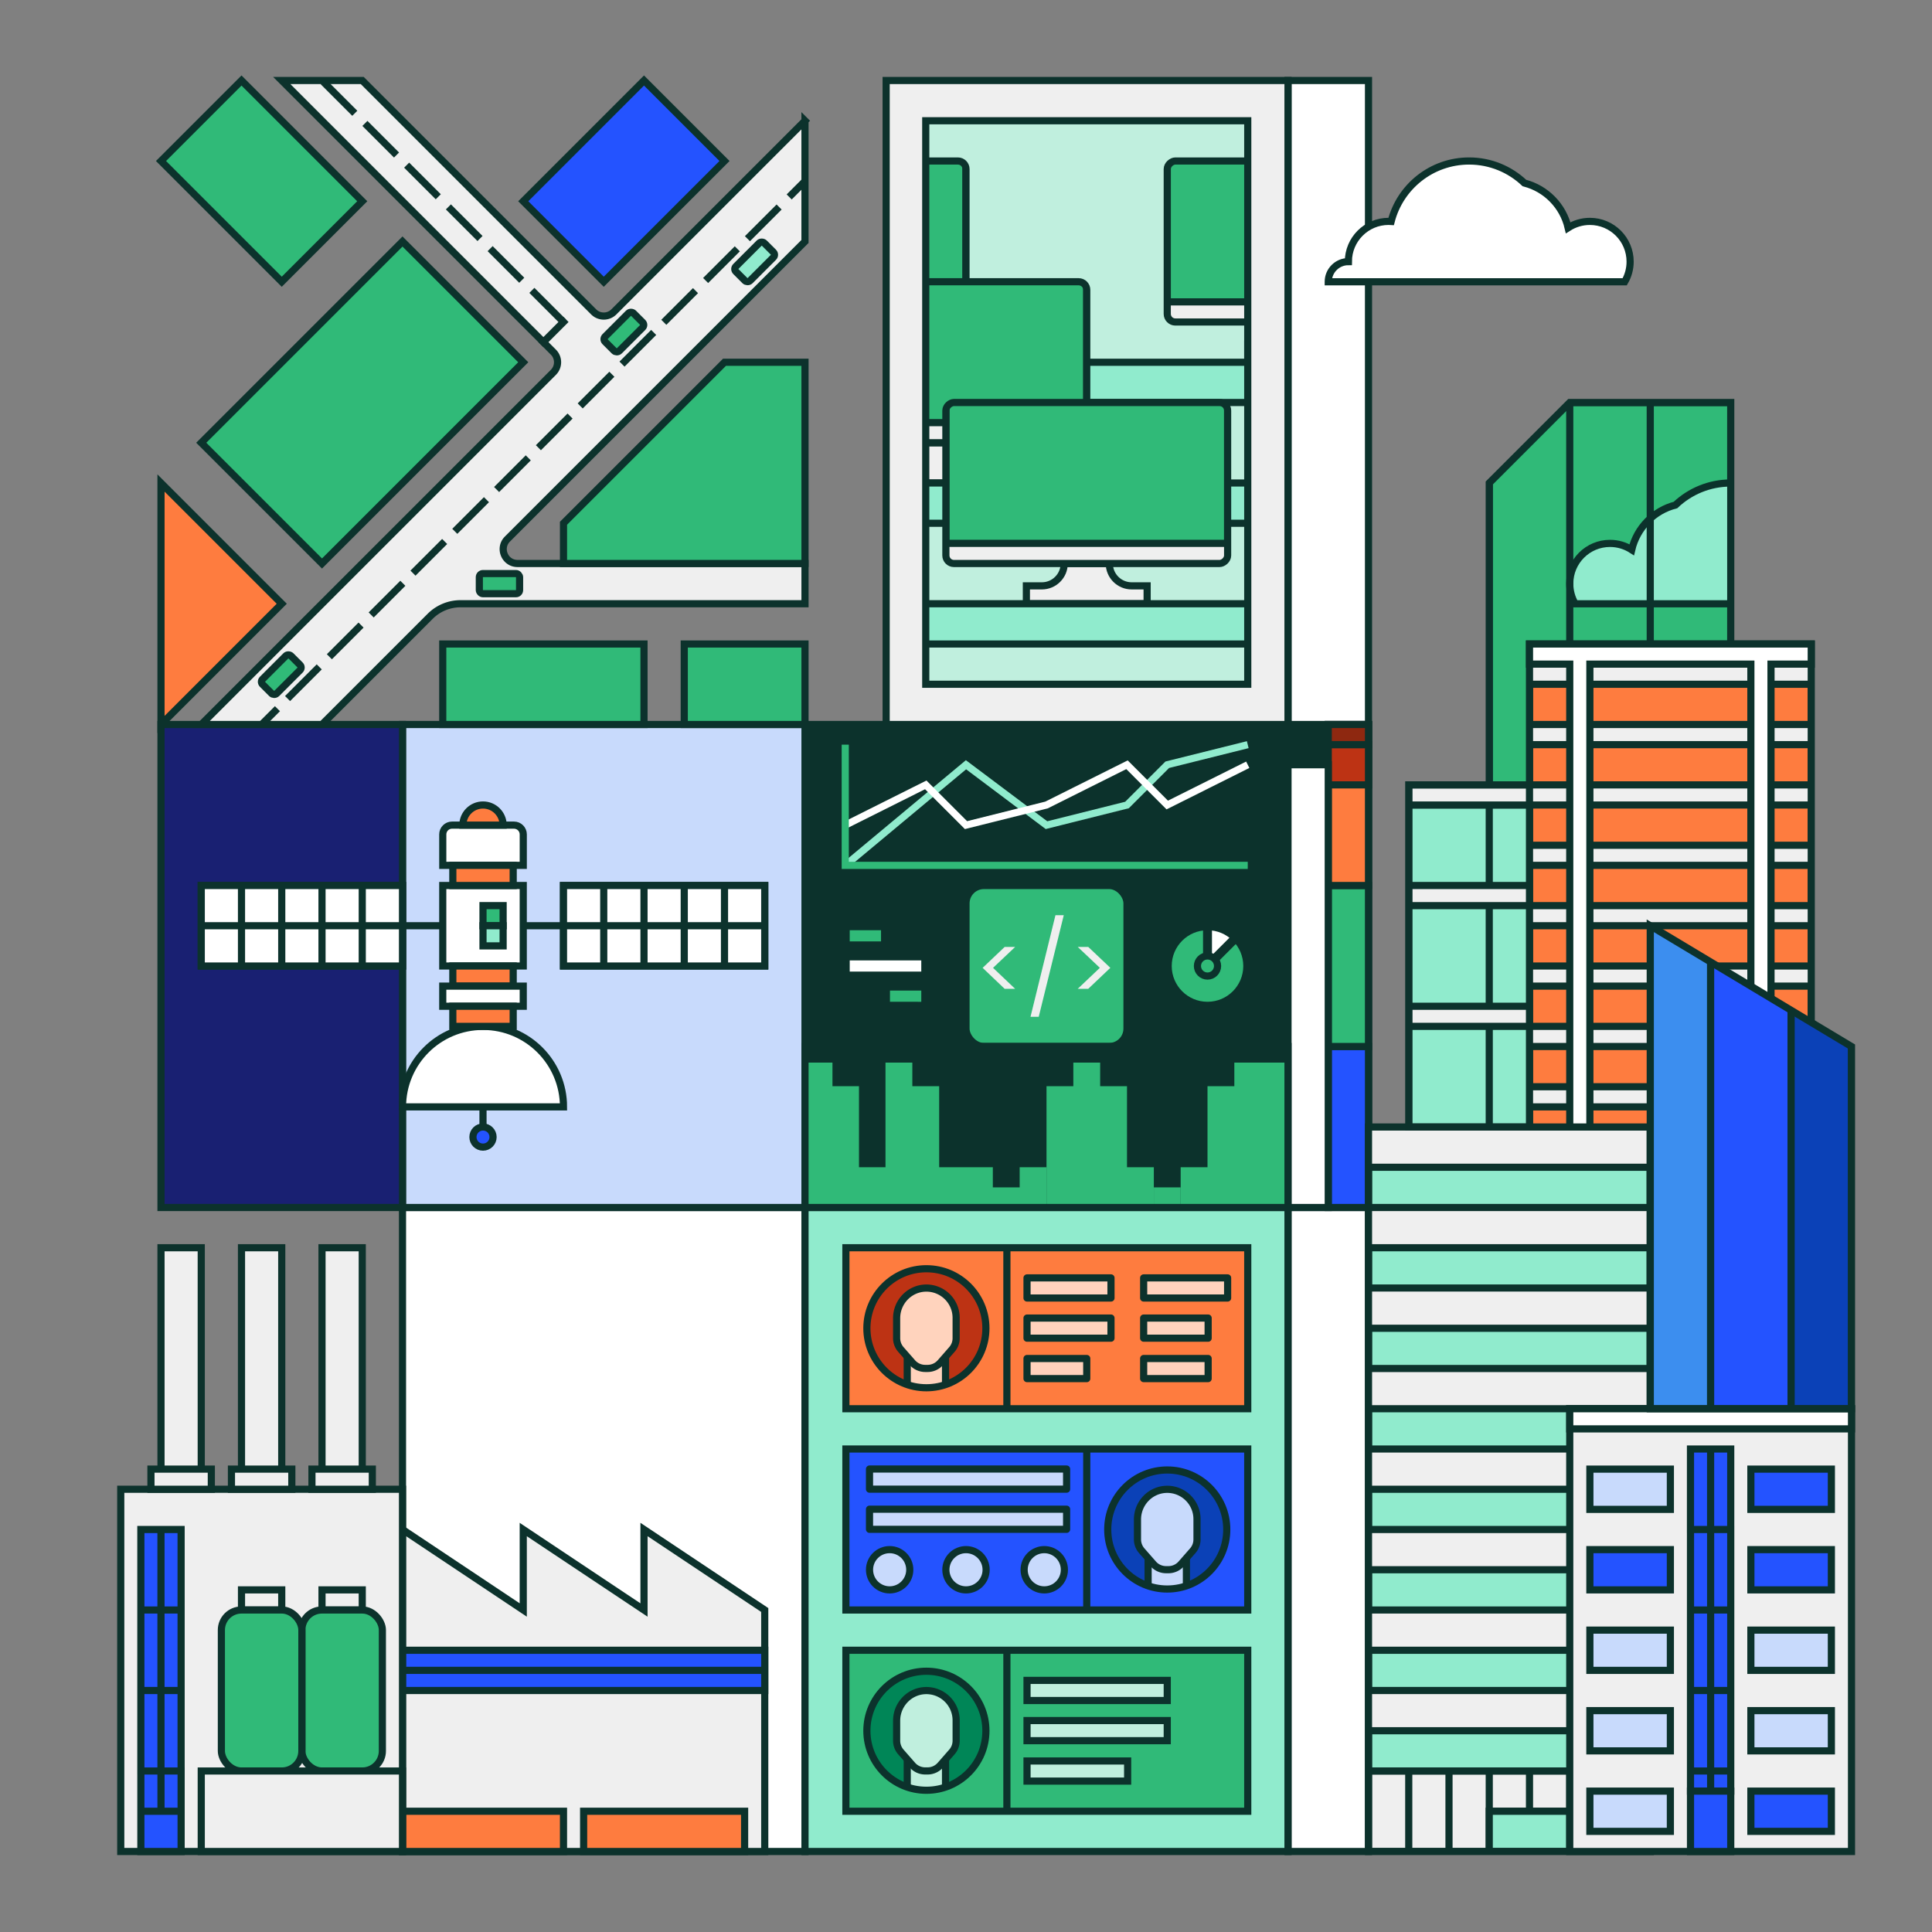<svg xmlns="http://www.w3.org/2000/svg" viewBox="0 0 1080 1080"><rect x="0" y="0" width="1080" height="1080" fill="#808080" stroke="none"/><defs><clipPath id="clippath"><circle cx="517.86" cy="967.5" r="33.27" style="stroke-miterlimit:10;stroke:#0c322c;stroke-width:4px;fill:#008657"/></clipPath><clipPath id="clippath-1"><circle cx="517.86" cy="742.5" r="33.27" class="cls-11"/></clipPath><clipPath id="clippath-2"><circle cx="652.5" cy="855" r="33.27" class="cls-12"/></clipPath><clipPath id="clippath-3"><path d="M967.5 225h-90l-45 45v180h135z" class="cls-16"/></clipPath><clipPath id="clippath-4"><path d="M1046.25 337.5c0-6.21-5.04-11.25-11.25-11.25 0-12.43-10.07-22.5-22.5-22.5-.47 0-.94.02-1.41.05-4.98-19.43-22.61-33.8-43.59-33.8-11.97 0-22.84 4.68-30.9 12.31-12.12 3.11-21.61 12.78-24.46 25.01-3.5-2.25-7.67-3.56-12.14-3.56-12.43 0-22.5 10.07-22.5 22.5 0 4.1 1.1 7.94 3.02 11.25h165.73Z" class="cls-13"/></clipPath><clipPath id="clippath-5"><path d="M765 630h157.5v405H765z" class="cls-16"/></clipPath><clipPath id="clippath-6"><path d="M787.5 438.75h135V630h-135z" class="cls-16"/></clipPath><clipPath id="clippath-7"><path d="M855 360h157.5v270H855z" class="cls-16"/></clipPath><clipPath id="clippath-8"><path d="m1035 585-112.5-67.5v270H1035z" class="cls-16"/></clipPath><clipPath id="clippath-9"><path d="M517.5 67.5h180v315h-180z" class="cls-24"/></clipPath><clipPath id="clippath-10"><rect width="90" height="157.5" x="416.25" y="56.25" class="cls-16" rx="4.52" ry="4.52" transform="rotate(90 461.25 135)"/></clipPath><clipPath id="clippath-11"><rect width="90" height="157.5" x="686.25" y="56.25" class="cls-16" rx="4.52" ry="4.52" transform="rotate(90 731.25 135)"/></clipPath><clipPath id="clippath-12"><rect width="90" height="157.5" x="483.75" y="123.75" class="cls-16" rx="4.52" ry="4.52" transform="rotate(90 528.75 202.5)"/></clipPath><clipPath id="clippath-13"><rect width="90" height="157.5" x="562.5" y="191.25" class="cls-16" rx="4.52" ry="4.52" transform="rotate(90 607.5 270)"/></clipPath><clipPath id="clippath-14"><path d="M720 585v90H450v-90z" class="cls-21"/></clipPath><clipPath id="clippath-15"><circle cx="675" cy="540" r="22.5" class="cls-7"/></clipPath><style>.cls-10,.cls-11,.cls-12,.cls-13,.cls-16,.cls-17,.cls-20,.cls-21,.cls-22,.cls-23,.cls-24,.cls-26,.cls-3,.cls-7,.cls-8{stroke-miterlimit:10}.cls-10,.cls-11,.cls-12,.cls-13,.cls-16,.cls-17,.cls-20,.cls-21,.cls-22,.cls-23,.cls-24,.cls-26,.cls-27,.cls-28,.cls-3,.cls-7,.cls-8{stroke:#0c322c}.cls-22{fill:none}.cls-7,.cls-8{stroke-width:5px}.cls-10,.cls-11,.cls-12,.cls-13,.cls-16,.cls-17,.cls-20,.cls-21,.cls-22,.cls-23,.cls-24,.cls-26,.cls-27,.cls-28,.cls-3{stroke-width:4px}.cls-20,.cls-8{fill:#fff}.cls-27,.cls-3{fill:#c8dafc}.cls-16,.cls-32,.cls-33{fill:#efefef}.cls-33,.cls-34{stroke-width:0}.cls-11{fill:#bd3314}.cls-13{fill:#90ebcd}.cls-17,.cls-34,.cls-7{fill:#30ba78}.cls-27,.cls-28{stroke-linejoin:round}.cls-10{fill:#fe7c3f}.cls-21{fill:#0c322c}.cls-12{fill:#0b41b7}.cls-24{fill:#c0efde}.cls-23{fill:#2453ff}.cls-26,.cls-28{fill:#ffd3bd}</style></defs><g id="BG"><path d="M720 45h45v990h-45zM225 675h225v360H225z" class="cls-20"/><path d="M450 405h270v270H450z" class="cls-21"/><path d="M495.36 45H720v360H495.36z" class="cls-16"/><path d="M450 675h270v360H450z" class="cls-13"/><path d="M450 405v270H225V405z" class="cls-3"/><path d="M22.5 472.5h270v135h-270z" style="stroke-miterlimit:10;stroke:#0c322c;stroke-width:4px;fill:#192072" transform="rotate(90 157.5 540)"/><path d="M720 405h45v270h-45z" class="cls-21"/><path d="M742.5 157.5c0-6.21 5.04-11.25 11.25-11.25 0-12.43 10.07-22.5 22.5-22.5.47 0 .94.02 1.41.05 4.98-19.43 22.61-33.8 43.59-33.8 11.97 0 22.84 4.68 30.9 12.31 12.12 3.11 21.61 12.78 24.46 25.01 3.5-2.25 7.67-3.56 12.14-3.56 12.43 0 22.5 10.07 22.5 22.5 0 4.1-1.1 7.94-3.02 11.25H742.5Z" class="cls-20"/><path d="M472.86 922.5h90v90h-90zM562.86 922.5H697.5v90H562.86z" class="cls-17"/><circle cx="517.86" cy="967.5" r="33.27" style="fill:#008657"/><g style="clip-path:url(#clippath)"><path d="M507.15 983.43h21.41v21.41h-21.41z" class="cls-24"/><path d="M534.49 961.68c0-9.23-7.52-16.7-16.76-16.64-9.17.07-16.51 7.67-16.51 16.84v11.19c0 2.3.84 4.53 2.35 6.27l6.45 7.37a9.54 9.54 0 0 0 7.16 3.25h1.35c2.74 0 5.35-1.18 7.16-3.25l6.45-7.37a9.5 9.5 0 0 0 2.35-6.27v-11.4Z" class="cls-24"/></g><circle cx="517.86" cy="967.5" r="33.27" class="cls-22"/><path d="M574.11 939.35h78.39v11.25h-78.39zM574.11 961.8h78.39v11.25h-78.39zM574.11 984.4h56.25v11.25h-56.25z" class="cls-24"/><path d="M472.86 697.5h90v90h-90zM562.86 697.5H697.5v90H562.86z" class="cls-10"/><circle cx="517.86" cy="742.5" r="33.27" style="fill:#bd3314"/><g style="clip-path:url(#clippath-1)"><path d="M507.15 758.43h21.41v21.41h-21.41z" class="cls-26"/><path d="M534.49 736.68c0-9.23-7.52-16.7-16.76-16.64-9.17.07-16.51 7.67-16.51 16.84v11.19c0 2.3.84 4.53 2.35 6.27l6.45 7.37a9.54 9.54 0 0 0 7.16 3.25h1.35c2.74 0 5.35-1.18 7.16-3.25l6.45-7.37a9.5 9.5 0 0 0 2.35-6.27v-11.4Z" class="cls-26"/></g><circle cx="517.86" cy="742.5" r="33.27" class="cls-22"/><path d="M574.11 714.35h46.94v11.25h-46.94zM574.11 736.8h46.94v11.25h-46.94zM574.11 759.4h33.39v11.25h-33.39zM639.31 714.35h46.94v11.25h-46.94zM639.31 736.8h36.05v11.25h-36.05zM639.31 759.4h36.05v11.25h-36.05z" class="cls-28"/><path d="M607.5 810h90v90h-90zM472.86 810H607.5v90H472.86z" class="cls-23"/><circle cx="652.5" cy="855" r="33.27" style="fill:#0b41b7"/><g style="clip-path:url(#clippath-2)"><path d="M641.8 870.93h21.41v21.41H641.8z" class="cls-3"/><path d="M669.13 849.18c0-9.23-7.52-16.7-16.76-16.64-9.17.07-16.51 7.67-16.51 16.84v11.19c0 2.3.84 4.53 2.35 6.27l6.45 7.37a9.54 9.54 0 0 0 7.16 3.25h1.35c2.74 0 5.35-1.18 7.16-3.25l6.45-7.37a9.5 9.5 0 0 0 2.35-6.27v-11.4Z" class="cls-3"/></g><circle cx="652.5" cy="855" r="33.27" class="cls-22"/><path d="M486.06 821.2h110.18v11.25H486.06zM486.06 843.65h110.18v11.25H486.06z" class="cls-27"/><circle cx="497.32" cy="877.5" r="11.25" class="cls-27"/><circle cx="540" cy="877.5" r="11.25" class="cls-27"/><circle cx="583.75" cy="877.5" r="11.25" class="cls-27"/></g><g id="Graphic"><path d="M450 67.5 343.16 174.34c-3.12 3.12-8.19 3.12-11.31 0L202.5 45h-45l151.84 151.84c3.12 3.12 3.12 8.19 0 11.31L112.5 404.99H180l60.47-60.47a24 24 0 0 1 16.97-7.03H450v-22.5H289.31c-7.13 0-10.7-8.62-5.66-13.66l166.34-166.34v-67.5Z" class="cls-16"/><path d="M967.5 225h-90l-45 45v180h135z" class="cls-32"/><g style="clip-path:url(#clippath-3)"><path d="M832.5 225h45v225h-45zM877.5 225h45v225h-45zM922.5 225h45v225h-45z" class="cls-17"/><path d="M1046.25 337.5c0-6.21-5.04-11.25-11.25-11.25 0-12.43-10.07-22.5-22.5-22.5-.47 0-.94.02-1.41.05-4.98-19.43-22.61-33.8-43.59-33.8-11.97 0-22.84 4.68-30.9 12.31-12.12 3.11-21.61 12.78-24.46 25.01-3.5-2.25-7.67-3.56-12.14-3.56-12.43 0-22.5 10.07-22.5 22.5 0 4.1 1.1 7.94 3.02 11.25h165.73Z" style="fill:#90ebcd"/><path d="M877.5 225h45v225h-45z" class="cls-13" style="clip-path:url(#clippath-4)"/><path d="M1046.25 337.5c0-6.21-5.04-11.25-11.25-11.25 0-12.43-10.07-22.5-22.5-22.5-.47 0-.94.02-1.41.05-4.98-19.43-22.61-33.8-43.59-33.8-11.97 0-22.84 4.68-30.9 12.31-12.12 3.11-21.61 12.78-24.46 25.01-3.5-2.25-7.67-3.56-12.14-3.56-12.43 0-22.5 10.07-22.5 22.5 0 4.1 1.1 7.94 3.02 11.25h165.73Z" class="cls-22"/></g><path d="M967.5 225h-90l-45 45v180h135z" class="cls-22"/><rect width="90" height="90" x="540" y="495" class="cls-17" rx="10" ry="10"/><path d="m561.61 552.77-12.31-11.74 12.31-11.69h5.87l-12.36 11.69 12.36 11.74zM594.65 511.61l-13.99 56.78h-4.6L590 511.61zM602.46 529.33h5.87l12.36 11.69-12.36 11.74h-5.87l12.36-11.74z" class="cls-33"/><path d="M742.5 585H765v90h-22.5z" class="cls-23"/><path d="M742.5 495H765v90h-22.5z" class="cls-17"/><path d="M742.5 405H765v90h-22.5z" class="cls-10"/><path d="M742.5 416.25H765v22.5h-22.5z" class="cls-11"/><path d="M742.5 405H765v11.25h-22.5z" style="stroke-miterlimit:10;stroke:#0c322c;stroke-width:4px;fill:#8e2810"/><path d="M720 427.5h22.5V675H720z" class="cls-20"/><path d="M765 630h157.5v405H765z" class="cls-32"/><g style="clip-path:url(#clippath-5)"><path d="M765 697.5h157.5V720H765zM765 652.5h157.5V675H765zM765 787.5h157.5V810H765zM765 742.5h157.5V765H765zM765 877.5h157.5V900H765zM765 832.5h157.5V855H765zM765 967.5h157.5V990H765zM765 922.5h157.5V945H765z" class="cls-13"/><path d="M765 990h22.5v45H765zM787.5 990H810v45h-22.5zM810 990h22.5v45H810zM832.5 990H855v22.5h-22.5zM855 990h22.5v22.5H855zM877.5 990H900v45h-22.5zM900 990h22.5v45H900z" class="cls-22"/><path d="M832.5 1012.5h45v22.5h-45z" class="cls-13"/></g><path d="M765 630h157.5v405H765z" class="cls-22"/><path d="M787.5 438.75h135V630h-135z" class="cls-32"/><g style="clip-path:url(#clippath-6)"><path d="M787.5 450h45v180h-45zM832.5 450h45v180h-45zM877.5 450h45v180h-45z" class="cls-13"/><path d="M787.5 495h135v11.25h-135zM787.5 438.75h135V450h-135zM787.5 562.5h135v11.25h-135z" class="cls-16"/></g><path d="M787.5 438.75h135V630h-135z" class="cls-22"/><path d="M427.5 900 360 855v45l-67.5-45v45L225 855v180h202.5V900z" class="cls-16"/><path d="M326.25 1012.5h90v22.5h-90zM225 1012.5h90v22.5h-90z" class="cls-10"/><path d="M225 922.5h202.5v11.25H225zM225 933.75h202.5V945H225z" class="cls-23"/><path d="M67.5 832.5H225V1035H67.5z" class="cls-16"/><path d="M90 990v22.5H78.75V990zM101.25 990v22.5H90V990zM89.99 945v45H78.74v-45zM101.24 945v45H89.99v-45zM89.99 900v45H78.74v-45zM101.24 900v45H89.99v-45zM89.99 855v45H78.74v-45zM101.24 855v45H89.99v-45zM78.75 1012.5h22.5v22.5h-22.5z" class="cls-23"/><path d="M90 697.5h22.5v123.75H90zM84.38 821.25h33.75v11.25H84.38zM135 697.5h22.5v123.75H135zM129.38 821.25h33.75v11.25h-33.75zM180 697.5h22.5v123.75H180zM174.38 821.25h33.75v11.25h-33.75zM180 888.75h22.5V900H180z" class="cls-16"/><rect width="45" height="90" x="168.75" y="900" class="cls-17" rx="11.21" ry="11.21"/><path d="M135 888.75h22.5V900H135z" class="cls-16"/><rect width="45" height="90" x="123.75" y="900" class="cls-17" rx="11.21" ry="11.21"/><path d="M112.5 990H225v45H112.5zM877.5 787.5H1035V1035H877.5z" class="cls-16"/><path d="M956.25 990v11.25H945V990zM967.5 990v11.25h-11.25V990zM956.25 945v45H945v-45zM967.5 945v45h-11.25v-45zM956.25 900v45H945v-45zM967.5 900v45h-11.25v-45zM956.25 855v45H945v-45zM967.5 855v45h-11.25v-45zM956.24 810v45h-11.25v-45zM967.49 810v45h-11.25v-45z" class="cls-23"/><path d="M888.75 821.25h45v22.5h-45z" class="cls-3"/><path d="M888.75 866.25h45v22.5h-45z" class="cls-23"/><path d="M888.75 911.25h45v22.5h-45zM888.75 956.25h45v22.5h-45zM888.75 1001.25h45v22.5h-45z" class="cls-3"/><path d="M978.75 821.25h45v22.5h-45zM978.75 866.25h45v22.5h-45z" class="cls-23"/><path d="M978.75 911.25h45v22.5h-45zM978.75 956.25h45v22.5h-45z" class="cls-3"/><path d="M978.75 1001.25h45v22.5h-45zM945 1001.25h22.5V1035H945z" class="cls-23"/><path d="M877.5 787.5H1035v11.25H877.5z" class="cls-20"/><path d="M855 360h157.5v270H855z" class="cls-32"/><g style="clip-path:url(#clippath-7)"><path d="M855 382.5h157.5V405H855zM855 416.25h157.5v22.5H855zM855 450h157.5v22.5H855zM855 483.75h157.5v22.5H855zM855 517.5h157.5V540H855zM855 551.25h157.5v22.5H855zM855 585h157.5v22.5H855zM855 618.75h157.5v22.5H855z" class="cls-10"/></g><path d="M855 360h157.5v270H855z" class="cls-22"/><path d="M1012.5 360H855v11.25h22.5V630h11.25V371.25h90V630H990V371.25h22.5z" class="cls-20"/><path d="m1035 585-112.5-67.5v270H1035z" class="cls-32"/><g style="clip-path:url(#clippath-8)"><path d="M922.5 517.5h33.75v270H922.5z" style="stroke-miterlimit:10;stroke:#0c322c;stroke-width:4px;fill:#3c8eef"/><path d="M956.25 517.5h45v270h-45z" class="cls-23"/><path d="M1001.25 517.5H1035v270h-33.75z" class="cls-12"/></g><path d="m1035 585-112.5-67.5v270H1035z" class="cls-22"/><path d="m405 202.5-90 90V315h135V202.5z" class="cls-17"/><path d="M146.25 405 450 101.25" style="fill:#fff;stroke-width:0"/><path d="m146.25 405 8.84-8.84" class="cls-22"/><path d="m160.75 390.5 277.58-277.58" style="stroke-miterlimit:10;stroke:#0c322c;fill:none;stroke-width:4px;stroke-dasharray:0 0 25.04 8.01"/><path d="m441.16 110.09 8.84-8.84" class="cls-22"/><path d="M157.5 337.5 90 270v135z" class="cls-10"/><path d="m359.999 44.998 45 45-67.5 67.5-45-45z" class="cls-23"/><path d="m225 134.998 67.5 67.5-112.5 112.5-67.5-67.5zM135 44.999l67.5 67.5-45 45L90 90zM247.5 360H360v45H247.5zM382.5 360H450v45h-67.5z" class="cls-17"/><path d="M315 180 180 45" style="stroke-miterlimit:10;stroke:#0c322c;stroke-width:4px;fill:#fff;stroke-dasharray:0 0 25 8"/><path d="m315 180-11.25 11.25" style="stroke-miterlimit:10;stroke:#0c322c;stroke-width:4px;fill:#fff;stroke-dasharray:0 0 25 8;stroke-linecap:square"/><rect width="22.5" height="11.25" x="267.95" y="320.63" class="cls-17" rx="2" ry="2"/><rect width="22.5" height="11.25" x="337.5" y="180" class="cls-17" rx="2" ry="2" transform="rotate(-45 348.748 185.624)"/><rect width="22.5" height="11.25" x="145.99" y="371.52" class="cls-17" rx="2" ry="2" transform="rotate(-45 157.228 377.144)"/><rect width="22.5" height="11.25" x="410.6" y="140.77" class="cls-13" rx="2" ry="2" transform="rotate(-45 421.849 146.395)"/><path d="M517.5 67.5h180v315h-180z" style="fill:#c0efde"/><g style="clip-path:url(#clippath-9)"><path d="M473.85 180h-25.2c0 6.9-5.6 12.5-12.5 12.5h-8.65v10H495v-10h-8.65c-6.9 0-12.5-5.6-12.5-12.5Z" class="cls-16"/><rect width="90" height="157.5" x="416.25" y="56.25" class="cls-32" rx="4.52" ry="4.52" transform="rotate(90 461.25 135)"/><path d="M382.5 83.75H540v85H382.5z" class="cls-17" style="clip-path:url(#clippath-10)"/><rect width="90" height="157.5" x="416.25" y="56.25" class="cls-22" rx="4.52" ry="4.52" transform="rotate(90 461.25 135)"/><path d="M743.85 180h-25.2c0 6.9-5.6 12.5-12.5 12.5h-8.65v10H765v-10h-8.65c-6.9 0-12.5-5.6-12.5-12.5Z" class="cls-16"/><rect width="90" height="157.5" x="686.25" y="56.25" class="cls-32" rx="4.52" ry="4.52" transform="rotate(90 731.25 135)"/><path d="M652.5 83.75H810v85H652.5z" class="cls-17" style="clip-path:url(#clippath-11)"/><rect width="90" height="157.5" x="686.25" y="56.25" class="cls-22" rx="4.52" ry="4.52" transform="rotate(90 731.25 135)"/><path d="M450 202.5h270V225H450z" class="cls-13"/><path d="M541.35 247.5h-25.2c0 6.9-5.6 12.5-12.5 12.5H495v10h67.5v-10h-8.65c-6.9 0-12.5-5.6-12.5-12.5Z" class="cls-16"/><rect width="90" height="157.5" x="483.75" y="123.75" class="cls-32" rx="4.52" ry="4.52" transform="rotate(90 528.75 202.5)"/><path d="M450 151.25h157.5v85H450z" class="cls-17" style="clip-path:url(#clippath-12)"/><rect width="90" height="157.5" x="483.75" y="123.75" class="cls-22" rx="4.52" ry="4.52" transform="rotate(90 528.75 202.5)"/><path d="M450 270h270v22.5H450z" class="cls-13"/><path d="M620.1 315h-25.2c0 6.9-5.6 12.5-12.5 12.5h-8.65v10h67.5v-10h-8.65c-6.9 0-12.5-5.6-12.5-12.5Z" class="cls-16"/><rect width="90" height="157.5" x="562.5" y="191.25" class="cls-32" rx="4.52" ry="4.52" transform="rotate(90 607.5 270)"/><path d="M528.75 218.75h157.5v85h-157.5z" class="cls-17" style="clip-path:url(#clippath-13)"/><rect width="90" height="157.5" x="562.5" y="191.25" class="cls-22" rx="4.52" ry="4.52" transform="rotate(90 607.5 270)"/><path d="M450 337.5h270V360H450z" class="cls-13"/></g><path d="M517.5 67.5h180v315h-180z" class="cls-22"/><path d="M315 495h112.5v45H315zM247.5 495h45v45h-45zM252.68 461.25h34.65c2.86 0 5.18 2.32 5.18 5.18v17.32h-45v-17.32c0-2.86 2.32-5.18 5.18-5.18Z" class="cls-20"/><path d="M253.13 483.75h33.75V495h-33.75zM253.13 540h33.75v11.25h-33.75z" class="cls-10"/><path d="M247.5 551.25h45v11.25h-45zM112.5 495H225v45H112.5z" class="cls-20"/><path d="M281.25 461.25c0-6.21-5.04-11.25-11.25-11.25s-11.25 5.04-11.25 11.25z" class="cls-10"/><path d="M315 618.75c0-24.85-20.15-45-45-45s-45 20.15-45 45z" class="cls-20"/><path d="M253.13 562.5h33.75v11.25h-33.75z" class="cls-10"/><circle cx="270" cy="635.62" r="5.63" class="cls-23"/><path d="M225 517.5h22.5M292.5 517.5H315M270 630v-11.25M112.5 495H135v22.5h-22.5zM112.5 517.5H135V540h-22.5zM135 495h22.5v22.5H135zM135 517.5h22.5V540H135zM157.5 495H180v22.5h-22.5zM157.5 517.5H180V540h-22.5zM180 495h22.5v22.5H180zM180 517.5h22.5V540H180zM202.5 495H225v22.5h-22.5zM202.5 517.5H225V540h-22.5zM315 495h22.5v22.5H315zM315 517.5h22.5V540H315zM337.5 495H360v22.5h-22.5zM337.5 517.5H360V540h-22.5zM360 495h22.5v22.5H360zM360 517.5h22.5V540H360zM382.5 495H405v22.5h-22.5zM382.5 517.5H405V540h-22.5zM405 495h22.5v22.5H405zM405 517.5h22.5V540H405z" class="cls-20"/><path d="M270 506.25h11.25v11.25H270z" class="cls-17"/><path d="M270 517.5h11.25v11.25H270z" class="cls-13"/><path d="M472.5 483.75 540 427.5l44.99 33.77L630 450l22.5-22.5 45-11.23" style="stroke-miterlimit:10;fill:none;stroke-width:4px;stroke:#90ebcd"/><path d="m472.5 461.27 45-22.52 22.5 22.5L585 450l45-22.5 22.5 22.51 45-22.51" style="stroke-miterlimit:10;fill:none;stroke-width:4px;stroke:#fff"/><path d="M472.5 416.27v67.48h225" style="stroke-miterlimit:10;fill:none;stroke-width:4px;stroke:#30ba78"/><path d="M540 495h90v270h-90z" style="fill:#0c322c" transform="rotate(90 585 630)"/><g style="clip-path:url(#clippath-14)"><path d="M720 594.01V675h-15v-80.99zM705 594.01V675h-15v-80.99zM690 607.18v67.81h-15v-67.81zM675 652.5V675h-15v-22.5zM645 652.5V675h-15v-22.5zM600 607.18v67.81h-15v-67.81zM630 607.18v67.81h-15v-67.81zM615 594.01V675h-15v-80.99zM525 607.18v67.81h-15v-67.81zM540 652.5V675h-15v-22.5zM510 594.01V675h-15v-80.99zM465.35 594.01V675h-15v-80.99z" class="cls-34"/><path d="M480.18 607.19V675h-15v-67.81zM495.18 652.5V675h-15v-22.5zM660 663.75V675h-15v-11.25zM585 652.5V675h-15v-22.5zM555 652.5V675h-15v-22.5zM570 663.75V675h-15v-11.25z" class="cls-34"/></g><path d="M720 585v90H450v-90z" class="cls-22"/><path d="M472.5 517.5H495v11.25h-22.5z" class="cls-7"/><path d="M472.5 534.37h45v11.25h-45z" class="cls-8"/><path d="M495 551.25h22.5v11.25H495z" class="cls-7"/><circle cx="675" cy="540" r="22.5" style="fill:#30ba78"/><path d="m675 540 22.5-22.5H675z" class="cls-8" style="clip-path:url(#clippath-15)"/><circle cx="675" cy="540" r="22.5" style="stroke-miterlimit:10;stroke:#0c322c;fill:none;stroke-width:5px"/><circle cx="675" cy="540" r="5.63" class="cls-17"/></g></svg>